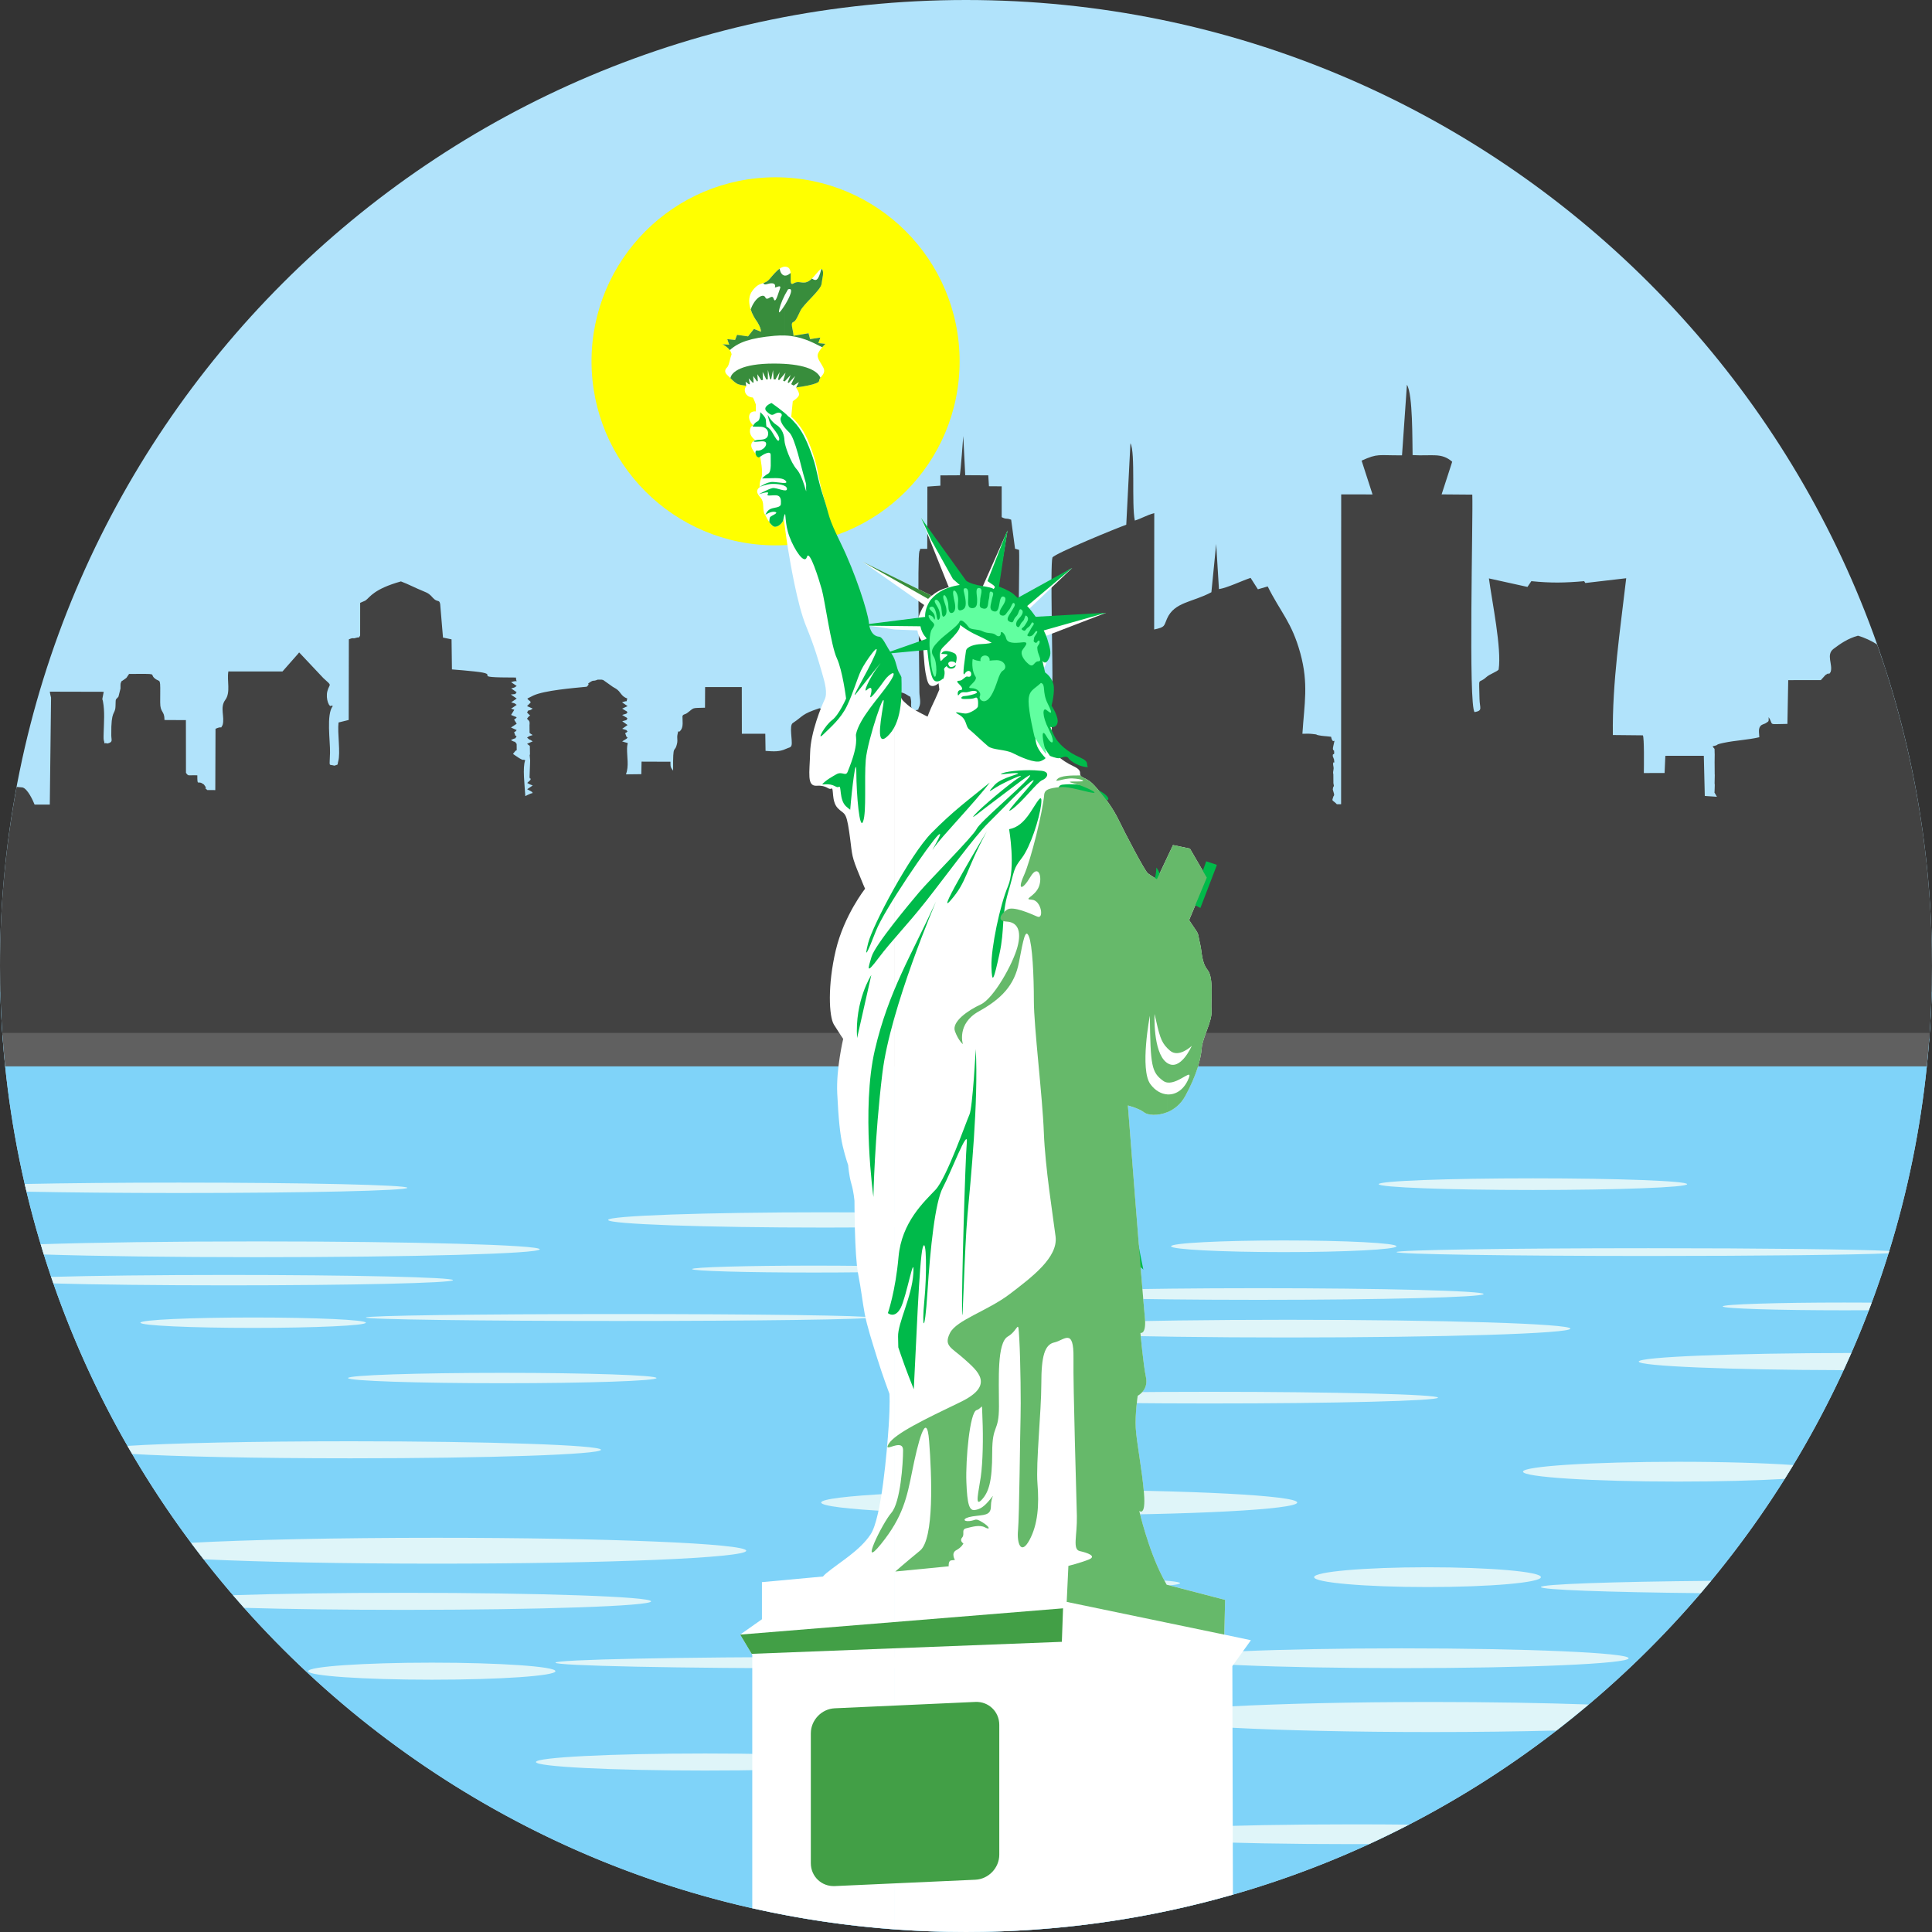 <?xml version="1.0" encoding="iso-8859-1"?>
<!-- Generator: Adobe Illustrator 19.0.0, SVG Export Plug-In . SVG Version: 6.00 Build 0)  -->
<svg version="1.1" id="Layer_1" xmlns="http://www.w3.org/2000/svg" xmlns:xlink="http://www.w3.org/1999/xlink" x="0px" y="0px"
	 viewBox="0 0 512 512" style="enable-background:new 0 0 512 512;" xml:space="preserve">
<rect x="0" y="0" width="512" height="512" fill="#333333" stroke="none"/>
<path style="fill:#B1E3FB;" d="M255.997,0C397.385,0,512,114.615,512,255.997C512,397.385,397.385,512,255.997,512
	C114.615,512,0,397.385,0,255.997C0,114.615,114.615,0,255.997,0z"/>
<path style="fill:#FFFF00;" d="M205.534,46.982c26.937,0,48.773,21.836,48.773,48.773s-21.836,48.773-48.773,48.773
	c-26.931,0-48.773-21.836-48.773-48.773S178.603,46.982,205.534,46.982z"/>
<path style="fill:#7FD3F9;" d="M511.906,262.847H0.094C3.727,401.071,116.904,512,255.997,512
	C395.096,512,508.273,401.071,511.906,262.847z"/>
<path style="fill:#424242;" d="M0.657,274.299l510.621,1.01c0.475-6.375,0.722-12.814,0.722-19.312
	c0-23.955-3.305-47.141-9.462-69.141l-0.886-3.082c-0.517-1.755-1.045-3.504-1.597-5.242l-0.34-1.104l-0.405-1.197
	c-0.599-1.82-1.215-3.622-1.849-5.424c-1.35-0.922-3.475-1.896-5.072-2.342c-2.759,0.757-4.702,2.154-6.474,3.481
	c-2.096,1.561-0.088,4.226-0.792,6.169c-1.174,1.526,0.428-0.434-1.35,0.763l-1.233,1.356l-8.64,0.012l-0.217,11.593
	c-5.5,0.059-3.504,0.458-4.972-1.784c-0.035,1.215,0.211,0.969-0.875,1.655l-0.687,0.276c-0.088,0.059-0.235,0.1-0.317,0.158
	c-1.057,0.745-0.593,2.178-0.593,3.228c-2.958,0.704-6.41,0.839-9.486,1.497c-2.765,0.599-0.675,0.417-2.929,0.916
	c0.047,0.088,0.188,0.117,0.211,0.252c0.023,0.123,0.164,0.188,0.194,0.229c0.023,0.047,0.117,0.164,0.147,0.217l0.023,1.027
	c0,0.035,0,0.129,0,0.164c0,0.041,0.012,0.135,0.018,0.17l-0.029,2.33c0,0.029,0,0.135,0.006,0.164l0.018,2.835
	c0,0.041,0.023,0.135,0.023,0.164l-0.047,2.172c0,0.035,0.006,0.135,0.006,0.164c0.006,0.035,0.018,0.141,0.023,0.17
	c0,0.041,0.018,0.141,0.018,0.164l-0.059,1.814c-0.006,0.035-0.041,0.141-0.041,0.17l0.669,1.162l-3.217-0.217l-0.258-10.648
	l-10.196,0.012l-0.2,4.555l-5.5,0.006c0.029-2.125,0.123-9.304-0.258-9.991l-7.954-0.082c-0.176-14.07,1.949-27.706,3.54-41.553
	l-10.83,1.262c-0.047-0.065-0.123-0.194-0.159-0.241c-0.035-0.059-0.082-0.17-0.147-0.247c-5.113,0.458-8.846,0.522-14,0
	l-1.033,1.526l-10.214-2.254c0.816,6.122,3.428,18.607,2.577,24.155c-0.434,0.581-2.377,1.192-3.293,2.031
	c-2.248,2.06-1.878-0.675-1.779,5.653c0.041,2.594,0.957,3.17-1.286,3.592c-1.708-1.421-0.387-51.543-0.622-57.636l-8.13-0.065
	l2.806-8.646c-2.882-2.489-5.195-1.462-10.495-1.761c-0.094-3.704,0.088-16.089-1.503-18.643l-1.303,18.701
	c-6.392,0.059-6.31-0.581-10.707,1.409l2.894,8.952l-8.306-0.006l-0.023,82.102c-1.679,0.012-0.822,0.123-1.696-0.522
	c-0.851-0.634-0.628-0.511-0.37-1.467c0.1-0.358,0.211-0.059,0.217-0.657l-0.352-1.244c0.117-1.403,0.47-0.252,0.158-1.702
	l-0.012-2.289c-0.241-1.033,0.264-1.092-0.012-2.301c-0.018-0.088-0.082-0.37-0.053-0.616c0.117-0.828,0.475,0.534,0.241-1.062
	l-0.323-0.845c-0.082-1.15,0.534,0.188,0.335-1.467c-0.029-0.2-0.517,0.076-0.194-1.262c0.716-2.964-0.035,0.188-0.599-2.436
	c-1.597-0.217-2.084-0.135-3.452-0.423c-0.91-0.194,0.458-0.106-1.556-0.329c-0.88-0.1-1.696-0.053-2.589-0.041
	c0.511-7.989,1.667-13.231-0.54-21.308c-2.278-8.306-5.207-10.806-8.658-17.739l-2.6,0.757l-1.931-3.023
	c-2.242,0.734-6.287,2.683-8.388,2.976l-0.734-11.963l-1.268,12.79c-5.03,2.706-9.809,2.542-11.769,7.026
	c-0.869,1.972-0.405,2.195-3.399,2.853l0.029-30.84c-1.955,0.499-3.328,1.409-5.148,1.966c-0.91-4.085,0.188-18.214-1.168-20.48
	l-1.104,21.584c-2.501,0.88-18.795,7.566-19.564,8.682c-0.64,1.961,0.153,29.261-0.029,34.092l-2.923,0.053
	c-0.382,3.569-1.421-0.581-1.961,2.882c-0.082,0.546,0.147,1.444,0.029,2.031c-0.346,1.779-1.286,0.98-1.332,3.328
	c-0.047,2.166-0.828,1.808-1.133,3.698c-0.27,1.708,0.751,1.133-1.01,1.632c-1.526-1.849-0.223-43.496-0.481-49.718
	c-0.845-0.293-0.511-0.129-1.068-0.311l-1.033-7.701c-1.602-0.558-1.057,0.035-2.512-0.669v-8.165l-3.375-0.023l-0.176-2.894
	l-6.111-0.035l-0.517-10.378c-0.029,0.505-0.675,9.092-0.91,10.396l-5.154,0.029v2.729l-3.446,0.247l-0.035,16.483
	c-2.759,0.053-1.52-0.194-2.078,0.628c-0.587,1.796-0.012,30.799-0.006,37.379c0.006,1.209,0.511,2.818-0.094,3.986
	c-0.499,0.969,0.382,0.382-0.992,0.834c-1.685-0.534-0.886-1.591-1.139-2.782c-0.264-1.28-0.006-0.61-0.98-1.297
	c-1.397-1.004-4.038-1.168-5.541-0.358c-0.088,0.047-0.188,0.129-0.27,0.176l-0.475,0.376c-1.309,1.18-0.493,1.996-0.927,3.651
	l-4.355,0.299l0.376,2.096c0.023,0.059,0.076,0.158,0.094,0.205c0.006,0.053,0.029,0.153,0.029,0.194
	c0.023,0.704-0.229,0.053-0.564,1.332c-0.311,1.174-0.07,3.968-0.07,5.312l0.035,8.012c0.018,2.512,0.922,0.88-0.728,2.548
	c-2.166-0.652-1.286-0.07-1.268-4.549c0.006-1.667,0.029-3.346-0.018-5.013l-2.184-0.517c0.182-5.524,0.839-7.819-7.414-10.266
	c-4.837,1.597-4.185,2.025-7.079,3.939c-0.986,0.646-0.023,4.708-0.305,5.846c-0.17,0.693-0.687,0.599-1.52,0.992
	c-1.638,0.781-3.187,0.699-5.377,0.528l-0.07-4.537l-6.21-0.012l-0.018-12.362h-9.721l-0.029,5.465
	c-3.815,0.106-2.724-0.059-4.743,1.421c-0.581,0.423-1.027,0.264-1.233,0.828c0,1.303,0.276,2.759-0.428,3.698
	c-0.892,1.197-0.487-0.81-0.916,1.321c-0.117,0.593,0.082,1.379-0.041,2.002c-0.652,3.258-1.174-0.522-1.086,7.414l-0.387-0.517
	c-0.035-0.076-0.117-0.194-0.153-0.282c-0.029-0.088-0.076-0.188-0.1-0.282c-0.082-0.299-0.053-0.951-0.065-1.28l-7.66-0.029
	l-0.07,3.322l-4.056,0.047c0.816-2.272,0.241-4.532,0.282-6.885c0.035-1.961,0.857-1.092-1.297-1.849l0.804-0.487
	c0.511-0.364,0.147,0.053,0.64-0.517c-0.094-0.053-0.241-0.247-0.282-0.182l-0.364-0.992c0.499-0.346,0.141,0.065,0.64-0.499
	c-0.751-0.499,0.481-0.076-1.426-0.663l1.421-0.998l-1.415-1.004c2.348-0.652,0.452-0.018,1.415-0.669
	c-0.534-0.61-0.053-0.117-0.628-0.505l-0.81-0.493c1.978-0.581,0.704-0.194,1.45-0.675c-0.517-0.587-0.07-0.141-0.64-0.511
	l-0.522-0.329c-0.053-0.035-0.194-0.1-0.282-0.158l1.444-0.669l-1.485-1.004c1.966-0.699,0.892,0.217,1.415-0.998
	c-1.79-0.663-1.626-1.737-3.046-2.63c-0.129-0.082-0.728-0.411-0.798-0.464l-2.548-1.814c-0.1-0.035-0.299-0.053-0.434-0.1h-1.033
	c-1.356,0.564-0.945-0.012-1.961,0.634c-1.332,0.851,0.282,0.106-0.945,1.244c-3.516,0.34-11.211,0.974-14.129,2.324l-1.608,0.804
	c0.393,0.657,0.875,0.569,0.863,1.074l-0.945,0.927l1.503,0.669c-1.438,1.021-0.757-0.141-1.509,0.998
	c1.203,1.497,1.045,0.135,0,1.673c0.423,0.546,0.751,0.47,0.681,1.456c-0.006,0.047-0.023,0.153-0.023,0.2l0.018,2.09
	c0.106,0.17,0.728,0.511,0.828,0.587c-1.409,0.423-0.916,0.364-1.491,0.675c1.092,1.004,0.311,0.164,1.497,1.004l-1.121,0.47
	c-0.082,0.035-0.252,0.135-0.376,0.2l0.552,0.382c0.029,0.041,0.164,0.153,0.188,0.2l0.029,1.867c0,0.047,0.018,0.129,0.012,0.176
	c0,0.041-0.023,0.135-0.023,0.176c-0.006,0.041-0.059,0.141-0.065,0.188l0.1,1.156c0.006,0.047,0.029,0.141,0.029,0.188
	l-0.164,4.514c0.17,0.904,0.564-0.247,0.2,0.734c-0.012,0.041-0.61,0.564-0.816,0.769l0.687,0.364
	c0.076,0.035,0.745,0.293,0.769,0.299l-1.467,0.998l0.98,0.528c0.904,0.663-0.07-0.528,0.47,0.475
	c-0.634,0.164-0.499,0.147-1.045,0.382c-1.591,0.669,0.34-0.023-0.898,0.428c-0.176-2.935-0.769-7.572-0.035-9.492
	c-0.135-0.053-0.364-0.205-0.434-0.129c-0.282,0.299-2.606-1.426-2.8-1.556l0.657-0.81c0.07-0.029,0.217-0.117,0.329-0.176
	l-0.018-1.661c-0.951-1.162,0.176-0.053-1.526-1.01c1.908-0.992,0.64,0.176,1.52-0.998c-0.112-0.053-0.276-0.229-0.323-0.158
	l-0.34-0.933c0.564-0.387,0.17,0.053,0.687-0.569l-1.514-0.675l1.509-1.004l-0.693-1.109c0.505-0.352,0.194,0,0.693-0.558
	c-0.106-0.059-0.27-0.247-0.323-0.176l-1.162-0.487l0.851-1.368c-0.065-0.029-0.798-0.288-0.839-0.305
	c0.076-0.053,0.223-0.205,0.258-0.158l1.215-0.845c-0.763-0.464,0.047-0.211-1.462-0.669l1.467-0.998l-1.556-1.074
	c2.072-0.247,0.757,0.088,1.55-0.599l-1.215-0.839c-0.041-0.029-0.17-0.1-0.247-0.158c1.415-0.405,0.816-0.282,1.467-0.663
	l-1.485-1.01c2.195-0.781,1.35,0.564,1.286-1.227c-13.501-0.006-2.988-0.781-11.018-1.614c-2.013-0.205-3.886-0.393-5.946-0.54
	l-0.106-7.965l-1.884-0.393c-0.117-0.018-0.276-0.059-0.382-0.076l-0.745-8.875c-0.241-1.344-0.74-0.323-1.966-1.696
	c-0.751-0.839-1.051-1.156-2.553-1.749c-2.107-0.845-3.857-1.808-5.882-2.565c-7.167,2.002-8.235,4.191-9.28,4.972
	c-0.065,0.041-0.182,0.117-0.252,0.158l-1.274,0.552l-0.006,8.676c-0.652,0.945,0.147,0.205-1.192,0.622
	c-0.886,0.282-0.411-0.217-1.802,0.376L92.409,190.8l-2.688,0.663c-0.352,2.776,0.581,8.012-0.1,10.36
	c-0.288,0.992,0.223,0.657-0.992,1.086c-1.655-0.47-1.25,0.593-1.168-3.428c0.07-3.064-1.027-10.196,0.728-12.356
	c-0.094-0.059-0.282-0.211-0.323-0.153c-0.558,0.769-1.638-1.773-1.109-3.798c0.569-2.166,1.473-1.186-1.074-3.481l-6.381-6.774
	c-0.094,0.076-0.2,0.112-0.235,0.252l-4.209,4.778l-14.34-0.012c-0.423,2.448,0.663,5.553-0.816,7.543
	c-1.52,2.031-0.082,4.479-0.71,6.656c-0.792,1.327,0.258,0.065-1.878,0.998l-0.059,16.248l-2.113-0.012
	c-1.303-1.092,0.082-0.065-0.511-0.91c-0.575-0.839-0.205-0.399-0.798-0.81c-1.168-0.822-1.356,0.816-1.338-2.178
	c-2.548-0.106-2.272,0.335-3.011-0.657l-0.018-13.976l-5.676-0.029c0.018-2.565-1.156-1.826-1.139-4.678
	c0.047-7.196,0.141-5.048-1.438-6.351c-1.579-1.303,1.491-1.203-6.803-1.186l-0.687,1.021c-0.059,0.065-0.164,0.141-0.241,0.194
	c-0.094,0.082-0.446,0.293-0.54,0.382c-0.546,0.464-0.458-0.012-0.769,0.927c-0.053,0.17-0.041,1.121-0.035,1.338l-0.546,2.172
	c-0.845,1.027-0.699,0.211-0.781,2.501c-0.088,2.512-1.209,0.687-1.121,7.701c0.018,1.397,0.511,1.802-0.98,2.201
	c-1.462-0.346-0.534,0.558-1.015-0.904c-0.082-0.258-0.035-1.626-0.023-1.984c0.07-2.683,0.323-5.617-0.188-8.265
	c-0.164-0.839-0.135-0.065-0.147-0.757l0.352-1.79l-14.281-0.035c0.023,0.481,0.323,1.567,0.323,1.579l-0.335,28.352H9.169
	c-0.423-1.08-1.808-4.115-3.146-4.532c-0.07-0.018-0.235-0.035-0.311-0.041l-0.652-0.053c-0.452-0.082-0.593-0.053-0.657-0.041
	C1.526,223.936,0,239.79,0,255.997C0,262.155,0.229,268.253,0.657,274.299z"/>
<path style="fill:#DFF5F9;" d="M218.665,321.27c31.756,0,57.507,0.91,57.507,2.025c0,1.121-25.751,2.025-57.507,2.025
	c-31.762,0-57.507-0.904-57.507-2.025C161.157,322.18,186.903,321.27,218.665,321.27z M500.671,331.507l-0.182,0.628
	c-8.664,0.411-33.857,0.71-63.6,0.71c-36.898,0-66.811-0.464-66.811-1.027c0-0.569,29.913-1.033,66.811-1.033
	C466.843,330.785,492.189,331.09,500.671,331.507z M496.01,345.213l-0.763,2.013c-2.096,0.012-4.256,0.018-6.48,0.018
	c-17.797,0-32.226-0.458-32.226-1.027c0-0.569,14.428-1.027,32.226-1.027C491.262,345.19,493.686,345.196,496.01,345.213z
	 M490.604,358.561c-0.663,1.52-1.344,3.035-2.037,4.543c-30.259-0.065-54.285-1.057-54.285-2.272
	C434.283,359.595,459.394,358.585,490.604,358.561z M475.231,388.251c-0.745,1.227-1.509,2.448-2.272,3.663
	c-7.367,0.446-17.299,0.716-28.228,0.716c-22.711,0-41.124-1.174-41.124-2.624c0-1.444,18.414-2.618,41.124-2.618
	C456.829,387.388,467.706,387.723,475.231,388.251z M453.466,418.933c-0.91,1.098-1.837,2.184-2.771,3.27
	c-24.806-0.252-42.339-0.886-42.339-1.62C408.356,419.819,427.204,419.168,453.466,418.933z M421.005,451.71
	c-2.794,2.36-5.641,4.661-8.535,6.897c-10.002,0.258-21.237,0.405-33.124,0.405c-41.629,0-75.381-1.779-75.381-3.98
	s33.752-3.986,75.381-3.986C394.749,451.047,409.072,451.294,421.005,451.71z M373.383,483.549
	c-3.481,1.796-7.003,3.516-10.572,5.154l-4.279,0.012c-33.629,0-60.894-1.174-60.894-2.624c0-1.444,27.266-2.618,60.894-2.618
	C363.656,483.472,368.628,483.496,373.383,483.549z M64.704,426.094c-0.992-1.109-1.972-2.225-2.947-3.352
	c11.763-0.387,27.706-0.628,45.263-0.628c36.188,0,65.52,1.016,65.52,2.26s-29.332,2.254-65.52,2.254
	C90.883,426.629,76.115,426.429,64.704,426.094z M53.974,413.228c-1.127-1.45-2.248-2.9-3.346-4.373
	c15.033-0.804,38.536-1.327,64.95-1.327c45.386,0,82.178,1.532,82.178,3.428s-36.792,3.428-82.178,3.428
	C91.048,414.384,69.03,413.938,53.974,413.228z M35.031,385.316c-0.417-0.716-0.839-1.421-1.25-2.137
	c11-0.728,33.335-1.227,59.104-1.227c36.663,0,66.388,1.01,66.388,2.254c0,1.25-29.725,2.26-66.388,2.26
	C68.061,386.467,46.419,385.997,35.031,385.316z M14.158,340.124l-0.605-1.732c10.947-0.311,27.823-0.517,46.765-0.517
	c32.995,0,59.738,0.616,59.738,1.374c0,0.763-26.743,1.379-59.738,1.379C41.723,340.629,25.117,340.429,14.158,340.124z
	 M11.611,332.452c-0.282-0.904-0.54-1.814-0.81-2.718c13.741-0.458,34.315-0.745,57.319-0.745c41.383,0,74.923,0.933,74.923,2.09
	s-33.54,2.09-74.923,2.09C45.568,333.168,25.346,332.887,11.611,332.452z M7.044,315.805c-0.164-0.681-0.34-1.356-0.499-2.037
	c10.771-0.223,25.129-0.364,40.89-0.364c33.429,0,60.524,0.616,60.524,1.379c0,0.757-27.095,1.374-60.524,1.374
	C31.909,316.157,17.756,316.022,7.044,315.805z M280.692,394.861c34.838,0,63.078,1.491,63.078,3.322
	c0,1.837-28.24,3.322-63.078,3.322c-34.832,0-63.072-1.485-63.072-3.322C217.62,396.352,245.86,394.861,280.692,394.861z
	 M378.302,415.341c16.6,0,30.054,1.174,30.054,2.618c0,1.45-13.454,2.624-30.054,2.624c-16.594,0-30.048-1.174-30.048-2.624
	C348.254,416.515,361.708,415.341,378.302,415.341z M371.499,442.072c33.194,0,60.102-1.174,60.102-2.618
	c0-1.45-26.908-2.624-60.102-2.624s-60.102,1.174-60.102,2.624C311.397,440.898,338.304,442.072,371.499,442.072z M114.439,445.136
	c18.091,0,32.76-1.01,32.76-2.254s-14.669-2.26-32.76-2.26s-32.76,1.016-32.76,2.26S96.348,445.136,114.439,445.136z
	 M220.484,439.12c40.473,0,73.28,0.675,73.28,1.503c0,0.834-32.807,1.509-73.28,1.509s-73.285-0.675-73.285-1.509
	C147.199,439.795,180.012,439.12,220.484,439.12z M186.862,464.695c24.759,0,44.828,1.01,44.828,2.26
	c0,1.244-20.069,2.254-44.828,2.254s-44.834-1.01-44.834-2.254C142.028,465.704,162.103,464.695,186.862,464.695z M277.387,418.058
	c19.517,0,35.342,0.675,35.342,1.503c0,0.834-15.825,1.509-35.342,1.509c-19.523,0-35.348-0.675-35.348-1.509
	C242.038,418.734,257.864,418.058,277.387,418.058z M340.206,328.731c16.5,0,29.872,0.693,29.872,1.544s-13.372,1.544-29.872,1.544
	c-16.494,0-29.866-0.693-29.866-1.544S323.712,328.731,340.206,328.731z M333.444,344.474c32.995,0,59.738-0.693,59.738-1.544
	s-26.743-1.544-59.738-1.544s-59.744,0.693-59.744,1.544S300.45,344.474,333.444,344.474z M341.245,354.447
	c41.377,0,74.923-1.051,74.923-2.342c0-1.297-33.546-2.348-74.923-2.348c-41.383,0-74.923,1.051-74.923,2.348
	C266.322,353.396,299.863,354.447,341.245,354.447z M320.56,371.933c33.423,0,60.524-0.693,60.524-1.544s-27.101-1.544-60.524-1.544
	c-33.429,0-60.524,0.693-60.524,1.544S287.131,371.933,320.56,371.933z M406.237,315.359c22.576,0,40.872-0.693,40.872-1.544
	s-18.296-1.544-40.872-1.544c-22.576,0-40.872,0.693-40.872,1.544S383.661,315.359,406.237,315.359z M67.081,351.905
	c16.5,0,29.872-0.616,29.872-1.379c0-0.757-13.372-1.374-29.872-1.374c-16.494,0-29.866,0.616-29.866,1.374
	C37.215,351.289,50.587,351.905,67.081,351.905z M163.764,348.236c36.904,0,66.817,0.411,66.817,0.916
	c0,0.511-29.913,0.916-66.817,0.916c-36.898,0-66.811-0.405-66.811-0.916C96.953,348.647,126.866,348.236,163.764,348.236z
	 M133.111,363.821c22.576,0,40.872,0.616,40.872,1.374c0,0.757-18.296,1.374-40.872,1.374s-40.878-0.616-40.878-1.374
	C92.233,364.437,110.536,363.821,133.111,363.821z M215.648,335.405c17.797,0,32.226,0.411,32.226,0.916
	c0,0.505-14.428,0.916-32.226,0.916c-17.803,0-32.231-0.411-32.231-0.916C183.416,335.816,197.844,335.405,215.648,335.405z"/>
<path style="fill:#606060;" d="M0.622,273.736h510.756c-0.205,2.964-0.446,5.923-0.751,8.858H1.368
	C1.062,279.659,0.828,276.7,0.622,273.736z"/>
<path style="fill:#FFFFFF;" d="M275.755,169.088l17.387-6.692l-19.423,3.017l-2.184-2.923l12.626-11.98l-15.602,9.081
	c-0.522-0.405-1.062-0.781-1.614-1.115c-0.781-0.47-1.708-0.927-2.729-1.35l2.776-16.512l-6.756,15.244
	c-1.538-0.358-3.152-0.587-4.749-0.622l-11.405-17.991l7.355,18.379c-1.673,0.405-3.228,1.127-4.514,2.26l-9.844-4.849v1.796
	l7.848,5.518c-0.875,1.409-1.385,2.671-1.649,3.774l-6.199,0.875v1.826l6.034,0.235c0.299,2.049,1.45,3.076,1.45,3.076l0.018,0.323
	l0.188,2.911c0.129,1.796,0.311,3.886,0.522,4.989c0.417,2.184,0.728,3.328,1.667,3.434c0.933,0.106,1.767-0.728,1.767-0.728
	l0.211,1.667c0,0-0.939,2.289-1.667,3.745c-0.728,1.462-1.456,3.434-1.456,3.434s-3.956-1.867-5.312-3.123
	c-1.35-1.244-1.456-1.145-2.078-2.911c-0.628-1.773-0.211-2.812-1.145-4.373c-0.076-0.123-0.141-0.247-0.2-0.37v332.17
	c-12.861-0.939-25.458-2.835-37.72-5.6v-67.175l-3.205-5.342l5.77-4.062v-9.838l16.177-1.491c0.235-0.288,0.517-0.575,0.857-0.851
	c3.639-3.017,8.846-5.934,11.757-10.307c2.917-4.373,4.373-22.482,4.79-28.627c0.417-6.14,0.205-8.635,0.205-8.635
	s-1.872-5.001-3.223-9.374c-1.356-4.367-2.706-8.535-3.334-11.863c-0.622-3.334-0.828-5.829-1.767-10.724
	s-0.939-19.153-0.939-19.153s-0.205-2.495-0.834-4.579c-0.622-2.084-0.834-4.895-0.834-4.895s-0.722-1.972-1.456-5.095
	c-0.728-3.123-1.127-7.437-1.444-13.929s1.579-14.44,1.579-14.44s-1.133-1.638-2.459-3.786c-1.327-2.142-1.702-10.466,0.499-19.735
	c2.213-9.269,7.76-16.271,7.76-16.271s-0.505-1.068-2.143-5.171c-1.638-4.097-1.262-4.473-2.084-10.026
	c-0.816-5.547-1.262-4.35-3.023-6.175c-1.767-1.831-0.945-5.612-1.702-5.171c-0.757,0.44-1.139-0.945-3.851-0.757
	c-2.706,0.188-1.89-3.405-1.761-8.764c0.123-5.359,3.023-12.362,3.845-14.064c0.822-1.702,0.123-4.35-0.757-7.314
	c-0.88-2.964-1.767-6.304-4.162-12.168c-2.401-5.87-4.226-17.152-4.796-20.498c-0.564-3.34-1.133-8.576-1.133-7.877
	c0,0.687-1.197,2.078-2.33,2.078c-1.139,0-2.589-3.217-2.589-3.217s-0.44-0.129-0.505-2.272c-0.059-2.143-0.88-2.143-1.45-3.275
	c-0.564-1.133,0.505-1.708,0.505-1.708s-0.129-1.197,0.44-2.518c0.569-1.327-0.311-5.547-0.311-5.547s-1.139-0.317-2.084-2.084
	s0.757-2.395,0.757-2.395s-1.385-0.88-1.385-2.33s0.88-1.514,0.88-1.514s-1.327-1.203-1.074-2.589
	c0.258-1.385,1.767-1.133,1.767-1.133v-1.831c0,0-0.382-1.139-0.787-1.855c-2.266-0.182-2.589-2.354-1.655-3.058
	c-0.622-0.223-1.092-0.106-2.16-0.446c-1.062-0.34-2.272-1.831-3.029-2.524c-0.751-0.693-0.564-1.45,0-1.955
	c0.569-0.499,0.822-2.712,1.197-3.399c-0.117-1.597-2.407-2.741-2.407-2.741l1.767,0.1l-0.517-1.456l2.078,0.211l0.522-1.356
	l2.911,0.417l1.561-1.978l1.884,0.745c-0.047-0.734-0.288-1.415-0.986-2.583c-1.514-2.019-3.217-5.741-1.262-8.329
	c1.955-2.583,3.023-1.321,4.537-3.088c1.514-1.767,3.152-3.845,4.796-3.088c1.638,0.757-0.065,5.23,1.514,4.285
	c1.573-0.945,2.454,0.44,4.162-0.693c1.702-1.133,2.958-3.78,3.463-2.964c0.505,0.822,0,2.148-0.188,3.786
	c-0.188,1.638-4.731,5.295-5.612,7.126c-0.886,1.826-1.197,2.712-1.955,3.023c-0.44,0.188-0.329,0.904-0.153,1.743v0.006
	c0.129,0.599,0.282,1.268,0.282,1.843l3.992-0.669l0.417,1.561l2.7-0.411l-0.517,1.45l1.872,0.211c0,0-1.25,1.145-1.872,2.395
	c-0.628,1.25,0.517,2.289,1.35,3.956c0.834,1.667-1.145,2.395-1.145,3.434c0,1.039-6.152,1.773-6.152,1.773s0.939,1.221,0.834,1.949
	c-0.1,0.728-1.655,1.691-1.655,1.691l-0.417,4.162c0,0,0.417,0.106,2.084,2.189c1.661,2.078,2.917,5.101,4.056,8.746
	c1.145,3.645,0.939,5.201,2.606,10.824c1.661,5.623,0.728,4.579,4.267,12.385c3.54,7.807,6.557,18.114,6.768,21.032
	c0.006,0.141,0.816-0.428,0.828-0.293l6.78-0.37l0,0v1.826l-6.698-1.004c0.387,2.219,0.763,3.598,1.691,3.692
	c0.963,0.094,1.644,1.415,2.818,3.293l0.294,0.446c1.239,1.82,1.18,4.385,1.896,5.882v332.17c6.246,0.458,12.556,0.699,18.919,0.699
	c24.542,0,48.274-3.463,70.744-9.908l-0.147-60.571l4.919-6.844l-7.061-1.491l0.217-9.198l-15.496-4.033
	c-0.311-0.552-0.646-1.168-1.01-1.867c-3.956-7.596-6.246-17.698-6.246-17.698s1.767,1.667,1.25-4.684
	c-0.522-6.351-1.978-13.53-2.189-17.275c-0.205-3.751,0.522-8.535,0.522-8.535s2.911-1.462,2.184-4.895
	c-0.728-3.434-1.456-11.763-1.456-11.763s1.667,0.517,1.145-4.373c-0.517-4.89-4.473-55.899-4.473-55.899s2.911,0.728,4.373,1.872
	c1.456,1.145,7.807,1.145,10.824-4.367c3.017-5.518,4.162-9.891,4.373-12.702c0.205-2.812,2.812-7.079,2.6-9.891
	c-0.205-2.812,0.628-8.74-1.039-10.824c-1.667-2.084-1.462-4.79-1.978-6.868c-0.522-2.09-0.317-2.501-1.039-3.545
	c-0.734-1.039-1.878-2.806-1.878-2.806l4.684-11.247l-4.473-7.701l-4.479-0.933l-4.267,9.051c0,0-1.561-0.933-2.395-1.561
	c-0.834-0.622-6.14-10.824-7.701-14.052c-1.561-3.223-3.54-5.829-5.306-7.907c-1.773-2.084-2.401-2.606-4.168-3.44
	c-1.767-0.828,0.522-1.561-2.6-3.017c-3.123-1.456-5.829-3.751-6.874-6.351c-1.039-2.6-0.828-1.978-0.828-1.978
	s1.556,0.522,1.972-1.039c0.417-1.561-1.456-4.579-1.456-4.579s1.145-3.857,0.628-5.829c-0.522-1.984-2.084-3.023-2.084-3.023
	l-0.628-3.123l1.567-0.205c0.933-1.462,0.728-2.501-0.106-5.518C276.448,170.755,276.154,169.968,275.755,169.088z M237.078,153.034
	L237.078,153.034l-8.529-4.197l8.529,5.993V153.034z"/>
<path style="fill:#00BA4A;" d="M238.464,164.333l-8.165,1.033c-0.018-0.135-0.035-0.27-0.047-0.411
	c-0.294-2.906-3.598-13.125-7.361-20.826c-3.757-7.707-2.794-6.692-4.614-12.262c-1.826-5.571-1.661-7.138-2.911-10.748
	c-1.244-3.61-2.577-6.592-4.303-8.629c-1.726-2.031-2.143-2.125-2.143-2.125c-0.933-1.121-4.461-3.563-4.461-3.563
	s-2.612,0.986-1.256,2.272c1.356,1.286,1.55,0.869,2.454,0.44c0.904-0.434,1.931,0.041,1.35,0.974
	c-0.587,0.933,0.581,2.63,2.148,4.109s3.217,9.462,3.997,11.98c0.781,2.518,0.358,1.82,0.499,3.34
	c0.147,1.52-0.81-3.633-2.489-5.518c-1.685-1.884-3.234-6.416-3.27-7.637c-0.035-1.215-0.493-3.135-2.049-4.109
	c-1.55-0.969-2.413-2.776-2.413-2.776s0.364,2.225,1.315,3.422c0.945,1.192,2.002,2.583,1.72,3.305
	c-0.282,0.716-1.033-0.687-1.784-1.984s-1.573-1.579-1.573-1.579s-0.123-0.916-0.147-1.726c-0.023-0.816-1.485-2.096-1.485-2.096
	s0.065,2.137-0.74,2.465c-0.804,0.323-1.286,1.356-1.286,1.356s1.121,0.07,1.931,0.047c0.816-0.023,2.148,0.346,2.189,1.767
	c0.035,1.421-1.074,1.655-2.295,1.691c-1.215,0.035-2.219,0.569-0.998,0.534c1.221-0.035,2.73-0.481,2.759,0.534
	s-1.467,1.972-2.389,1.796c-0.669-0.129-0.493,1.162,0,1.638c0.205,0.112,0.335,0.141,0.335,0.141l0.006,0.029
	c0.1,0.012,0.205-0.018,0.317-0.1c0.898-0.634,2.994-1.914,2.935-0.487c-0.059,1.426,0.323,4.361-0.675,4.895
	c-1.004,0.534-1.591,1.268-1.591,1.268s0.505-0.018,2.236-0.065c1.726-0.053,3.451-0.1,4.085,0.798c0.64,0.898-1.82,0.258-3.451,0.2
	c-1.626-0.059-3.516,1.321-3.516,1.321s1.808-0.763,3.228-0.804c1.421-0.041,3.968,0.194,4.003,1.309
	c0.029,1.121-2.759-0.428-3.868-0.194c-1.115,0.235-3.616,1.626-3.616,1.626s3.023-0.998,2.436-0.17s0.822,0.382,2.148,0.446
	c1.321,0.065,1.356,1.28,1.285,2.301c-0.076,1.021-1.708,0.863-2.712,1.297c-1.004,0.434-1.379,1.561-1.379,1.561
	s1.397-0.951,2.418-0.781c1.021,0.176,0.123,0.61-0.681,1.039c-0.716,0.387-0.628,0.505-0.716,1.696
	c0.487,0.669,1.051,1.25,1.538,1.233c0.863-0.023,1.732-0.839,2.096-1.538c0.135-0.74,0.282-1.362,0.429-1.691
	c0.382-0.822-0.035,2.342,1.285,5.858c1.321,3.522,3.968,7.513,4.625,5.359c0.652-2.154,3.146,5.782,3.945,8.64
	c0.804,2.859,2.436,14.898,3.968,18.167c1.532,3.264,2.465,10.724,2.465,10.724s-1.89,4.373-3.721,5.717
	c-1.837,1.35-4.303,5.741-2.342,3.81c1.961-1.925,4.631-4.162,6.263-7.519c1.632-3.352,2.677-7.126,3.763-9.462
	c1.086-2.33,5.659-8.652,3.628-3.986c-2.025,4.661-6.979,12.72-4.755,9.92s8.059-10.155,5.706-7.067
	c-2.366,3.088-4.256,7.461-2.994,6.269c1.262-1.186,1.432-0.182,0.91,1.561c-0.528,1.743,2.524-2.377,3.768-4.138
	c1.244-1.761,4.074-3.428,1.033,0.98c-2.548,3.686-7.725,9.122-8.635,13.372c-0.182,0.839,0.939,2.283-2.219,9.961
	c-0.54,1.315-1.444-0.247-3.005,0.663c-1.039,0.61-2.724,1.491-3.745,2.659c0.17,0.023,0.358,0.023,0.569,0.006
	c2.706-0.264,3.123,1.109,3.862,0.646c0.745-0.458,0.035,3.346,1.849,5.124c0.47,0.458,0.845,0.716,1.156,0.945
	c0.44-5.588,1.597-14.857,1.62-9.961c0.029,6.187,0.875,15.661,1.808,13.043c0.933-2.618,0.264-11.088,0.693-16.283
	c0.428-5.189,5.606-20.451,4.625-14.522c-0.986,5.929-1.831,11.564,1.655,7.725c3.498-3.845,3.281-11.141,3.17-15.138
	c-0.106-0.282-0.247-0.569-0.446-0.88c-0.98-1.532-0.828-3.51-2.231-5.447l2.495-0.235l7.05-0.663
	c0.182,1.79,0.423,3.874,0.663,4.972c0.481,2.178,0.828,3.311,1.767,3.387c0.939,0.076,1.743-0.781,1.743-0.781l0.035,0.223
	c0.517-1.309,0.393-2.195,0.247-2.536c-0.182-0.423,0.657-0.963,0.657-0.963s0.458,0.845,1.479,0.646
	c1.027-0.2,0.922-0.969,0.922-0.969s-1.174,1.045-1.714,0.305c-0.998-1.368,1.274-1.532,1.702-0.734c0,0,0.798-2.084-0.335-2.653
	c-1.133-0.569-2.6-0.875-3.187-0.258c-0.581,0.622-0.158,0.352,0.963,0.493c1.121,0.135-0.411,0.781-0.74,1.221
	c-0.329,0.44-0.669,0.622-0.669,0.622s-0.757-2.301,0.581-3.628c1.338-1.321,2.424-2.383,3.587-3.792
	c1.162-1.403,0.969-2.178,0.969-2.178s1.937,1.579,4.455,2.712c2.524,1.127,3.927,2.037,3.927,2.037s-1.109,0.288-2.741,0.335
	c-1.632,0.047-3.933,0.622-4.074,1.831c-0.135,1.209-1.162,7.249-0.34,6.022c0.822-1.227,1.696-0.734,1.72,0.035
	c0.018,0.775-0.493,0.875-1.015,0.716c-0.517-0.153-1.25,1.068-2.025,1.092c-0.775,0.018-0.939,0.194-0.059,1.027
	c0.886,0.834,0.898,1.438,0.299,1.456c-0.605,0.018-0.845,0.54-0.74,1.221c0.106,0.681,0.411-0.61,1.356-0.64
	c0.945-0.023,0.693,0.153,1.972-0.229c1.274-0.376,2.148,0.112,1.556,0.475c-0.587,0.358-2.383,0.751-3.152,0.775
	c-0.775,0.023-1.356,0.81,0.023,0.769c1.368-0.035,2.06,0.029,2.906-0.335c0.851-0.37,0.734,1.696,0.669,2.301
	c-0.07,0.599-2.184,1.861-3.211,1.89c-1.033,0.029-3.98-0.916-1.796,0.311s1.632,3.046,2.683,3.874
	c1.057,0.828,3.798,3.498,5.03,4.496c1.227,0.998,4.573,0.816,6.486,1.79c1.919,0.974,5.923,2.835,7.537,2.107
	c1.608-0.734,1.086-0.892,1.086-0.892s-1.849-1.837-2.33-3.628s-0.364-3.598,0.64-1.561c1.004,2.031,2.97,4.725,2.97,4.725
	s1.737,0.722,2.424,0.616c0.681-0.106,1.949-0.828,2.489,0.018c0.534,0.834,3.023,2.371,5.154,2.342
	c-0.575-0.663,0.546-1.403-2.084-2.542c-3.158-1.368-5.929-3.581-7.044-6.152c-1.115-2.577-0.892-1.955-0.892-1.955
	s1.579,0.475,1.949-1.098c0.376-1.573-1.585-4.537-1.585-4.537s1.039-3.88,0.458-5.841c-0.575-1.966-2.166-2.964-2.166-2.964
	l-0.71-3.105c0,0,0.657,1.239,1.556-0.247c0.892-1.485,0.657-2.518-0.264-5.518c-0.188-0.616-0.505-1.397-0.933-2.266l16.53-4.678
	l-18.666,1.062c-0.669-0.963-1.426-1.937-2.26-2.859l11.945-10.09l-0.616,0.305l-13.835,7.637c-0.963-0.751-0.845-0.974-2.201-1.737
	c-0.792-0.446-1.732-0.88-2.765-1.268l2.266-14.945l-0.622,1.479l-4.69,12.016c0,0,0.61,0.417,1.544,1.074
	c0.933,0.657-0.088,1.062-0.088,1.062s0.652-0.258-2.906-0.839c-3.557-0.587-4.267-1.479-4.267-1.479l0.012-0.018h-0.023
	l-11.887-16.553l2.718,5.911l5.747,10.302l1.802,1.579c0,0-2.324,0.264-4.467,1.35c-2.137,1.086-3.352,2.724-3.352,2.724
	c-0.98,1.532-1.403,2.988-1.362,4.379L238.464,164.333z M294.938,358.368l-0.522,10.918c0,0,1.732,1.966,3.768,2.911
	c2.043,0.951,2.225,1.614,2.225,1.614s-1.01-6.011-1.28-9.691S297.239,362.5,294.938,358.368z M238.059,357.059
	c0.229,0.687,0.47,1.379,0.71,2.078c1.286,3.774,2.976,8.007,3.393,9.04c0.534-9.55,1.456-34.72,2.383-37.608
	c0.998-3.099,1.109,7.191,0.405,14.252s0.088,9.386,0.834-2.371c0.751-11.757,2.031-23.89,4.091-27.735
	c2.06-3.851,6.762-16.26,6.339-11.916c-0.417,4.344-1.415,39.217-1.256,44.811c0.158,5.588,0.61-16.629,1.444-25.681
	c0.822-9.051,2.935-30.048,2.184-43.93c0,0-0.828,15.549-1.673,17.375c-0.851,1.831-6.028,16.782-9.004,19.934
	c-2.982,3.158-8.969,8.564-9.791,17.792c-0.822,9.227-2.823,14.886-2.823,14.886s1.849,1.573,3.387-1.362
	c1.544-2.929,3.721-15.273,3.358-9.122c-0.37,6.152-4.144,13.113-4.044,16.723C238.018,354.969,238.035,355.955,238.059,357.059z
	 M227.135,275.098l3.768-16.7C230.903,258.398,226.489,265.16,227.135,275.098z M248.055,238.916c0,0-12.11,28.187-14.205,45.398
	c-2.096,17.205-2.389,32.889-2.389,32.889s-3.24-23.327,0.376-38.917S241.628,252.927,248.055,238.916z M267.426,219.745
	c0,0,1.767,10.278-0.305,15.133c-2.078,4.854-4.52,16.353-4.379,21.325c0.141,4.978,0.646,3.305,2.119-3.375
	c1.467-6.68,0.452-9.973,2.301-16.295c1.849-6.322,1.303-6.122,3.616-9.134c2.313-3.017,4.678-10.46,5.13-14.158
	c0.446-3.704-1.121-0.522-2.894,2.107C271.247,217.978,269.627,219.316,267.426,219.745z M261.538,220.279
	c0,0-14.088,23.45-9.621,18.343C256.384,233.521,255.756,230.956,261.538,220.279z M306.431,229.905c0,0,0.106,3.751-1.884,5.218
	c-1.996,1.467-3.651,3.862-1.802,2.87c1.855-0.992,5.459-6.257,4.144-2.935c-1.315,3.322-7.114,8.494-4.802,7.331
	c2.313-1.156,3.792-4.332,3.228-2.125s0.358,1.556,1.673-1.767C308.304,235.177,307.887,231.59,306.431,229.905z M309.202,236.732
	l3.029,2.865c0,0-0.546-1.567,0.364-2.459c0.91-0.886,1.485-0.757,1.485-0.757l-2.782-4.314L309.202,236.732z M307.84,239.573
	l-1.82,4.367l1.784,2.037c0,0,0.053-0.792,0.616-1.239s1.215-0.323,1.215-0.323s-0.47-1.209,0.023-1.726
	c0.487-0.517,1.726,0.023,1.726,0.023L307.84,239.573z M308.145,252.804l-3.346-6.31l-1.896,4.156l3.322,5.588L308.145,252.804z
	 M318.118,240.618l4.344-11.311l-0.106-0.164l-2.694-0.886l-4.009,11.082L318.118,240.618z M281.813,207.923
	c-2.283,0.065-1.297,2.665-0.264,6.862c1.033,4.197,2.407,10.284,3.399,19.887c0.992,9.597,4.168,19.617,5.764,25.111
	c1.602,5.488,1.667,7.895,0.247,8.658s-2.782,3.686-4.162-2.53c-1.379-6.222-4.203-12.397-7.02-18.337
	c-2.818-5.94-3.81-7.114-3.81-7.114s2.606,7.15,4.42,11.669c1.814,4.526,3.023,13.154,3.123,16.764
	c0.1,3.604-0.217,0.728,2.683,1.127c2.9,0.399,5.752-0.886,5.623,3.211c-0.123,4.091-0.299,14.933-0.088,22.388
	c0.211,7.455,0.428,15.156,0.428,15.156s2.935,1.597,4.895,2.747c1.955,1.145-1.908,0.775-1.908,0.775s-0.429,10.366-0.323,13.97
	c0.1,3.61,0.223,7.936,0.223,7.936s2.107-2.225,4.285-1.802c2.172,0.417,3.669,2.06,3.669,2.06s-4.173-19.864-4.69-29.473
	c-0.511-9.615-3.663-27.336-4.285-32.378c-0.622-5.036-3.164-26.626-5.077-34.756c-1.914-8.13-5.23-23.204-3.105-16.283
	c2.119,6.921,8.224,18.543,9.597,24.524c1.374,5.976,3.592,7.836,2.201,1.139c-1.397-6.698-3.387-17.475-5.453-22.47
	c-2.066-5.001-10.19-19.934-7.173-15.45c3.011,4.49,9.58,15.379,7.502,9.902c-2.084-5.477-2.002-11.018-0.194-6.739
	c1.808,4.285,4.338,8.787,3.997,5.189c-0.34-3.604-5.265-7.555-3.105-7.619C295.378,211.991,290.424,207.072,281.813,207.923z
	 M262.301,207.389c-4.062,5.377-13.014,14.575-14.774,17.257c-1.767,2.683,3.14-5.218,1.092-3.322
	c-2.054,1.902-14.311,19.746-16.518,25.469c-2.207,5.717-3.199,7.719-2.019,3.082c1.186-4.637,11.053-23.339,16.805-29.156
	C252.645,214.896,256.255,212.296,262.301,207.389z M275.409,204.231c-2.97-0.329-8.065,0.023-9.779,0.681
	c-1.72,0.663,2.647-0.176,3.98-0.012c1.332,0.17-4.156,1.039-6.04,3.135c-1.878,2.096-1.579,1.884,0.428,0.605
	c2.007-1.286,8.558-4.226,5.952-2.518c-2.606,1.702-9.785,7.725-11.57,9.715c-1.779,1.996,1.608-0.957,5.506-3.827
	c3.903-2.87,11.088-8.687,8.617-5.758c-2.471,2.929-12.837,11.593-13.706,13.46c-0.869,1.861-12.579,13.624-15.144,16.659
	c-2.571,3.029-11.716,13.982-12.679,17.164c-0.957,3.187-1.567,4.913,1.855,0.346c3.422-4.573,7.39-8.5,12.597-15.091
	c5.207-6.598,12.802-17.075,16.518-20.732c3.71-3.657,10.096-10.413,11.787-11.253c1.685-0.834-8.67,9.85-5.706,7.795
	c2.97-2.06,6.768-7.296,8.2-7.866S278.526,204.295,275.409,204.231z M238.675,171.717l-2.765,0.969
	c-1.227-1.843-1.984-3.886-2.947-3.956c-0.933-0.065-2.131-0.704-2.583-2.911l8.13,0.094l5.418,0.059
	c0.364,2.037,1.538,3.035,1.538,3.035l0.023,0.317L238.675,171.717z"/>
<path style="fill:#61FFA0;" d="M275.861,180.986c-1.902,1.796-3.275,1.902-3.275,4.866c0,2.958,1.573,9.398,1.573,9.398
	s3.821,6.469,2.976,3.827c-0.845-2.647-1.374-6.668,0.211-3.915c1.585,2.747,2.483,1.79,0.605-1.861
	c-1.878-3.645-1.661-5.97-0.605-5.124s1.908,1.479,0.317-1.691C276.072,183.31,277.24,181.403,275.861,180.986z M246.406,172.281
	c-0.123-1.057-0.188-4.408,0.558-5.529c0.745-1.115,0.869-1.239,0-2.049c-0.869-0.804-1.18-1.925-0.558-1.673
	c0.622,0.247,0.869,0.37,1.115,0.992c0.252,0.622,0.44-0.745-0.123-1.491c-0.558-0.745-1.614-1.303-0.804-1.679
	c0.804-0.37,1.18,0.499,1.426,1.368s0.247,2.295,0.745,1.99c0.499-0.311,0.434-1.679,0-2.735c-0.434-1.051-1.491-2.107-0.869-2.483
	c0.622-0.376,1.368,1.057,1.55,2.049c0.188,0.992,0.065,2.794,0.81,2.295c0.745-0.493,0.681-1.796,0.311-2.911
	c-0.37-1.121-0.875-2.36-0.434-2.671c0.434-0.311,1.18,1.608,1.18,2.606c0,0.992,0.123,2.36,1.051,2.049
	c0.933-0.311,0.875-1.737,0.622-2.859c-0.247-1.115-0.681-2.976-0.182-3.041c0.493-0.065,1.115,1.18,1.115,2.483
	c0,1.303-0.434,3.041,0.745,2.735c1.18-0.311,1.426-1.121,1.18-2.923c-0.247-1.802-0.933-2.917,0-2.917s0.745,1.491,0.745,2.606
	c0,1.121-0.311,2.671,1.057,2.671s1.303-1.303,1.303-2.36c0-1.051-0.622-3.099,0.558-2.982c1.18,0.129,0.247,2.113,0.247,3.234
	c0,1.115-0.558,1.984,0.875,2.231c1.421,0.252,1.115-1.426,1.421-2.483c0.311-1.051-0.059-2.295,0.751-1.984
	c0.804,0.311,0.182,1.18,0,2.295c-0.188,1.121-0.81,2.424,0.434,2.859c1.239,0.434,1.362-0.875,1.55-1.614
	c0.188-0.745,0.247-2.606,1.239-2.236c0.998,0.37,0,1.984-0.428,2.606c-0.434,0.622-1.244,2.049-0.188,2.36
	c1.057,0.311,1.239-0.622,1.925-1.362c0.681-0.751,0.927-2.301,1.426-1.867c0.499,0.434-0.123,1.115-0.681,2.113
	c-0.564,0.992-1.743,2.236-0.499,2.788c1.244,0.564,0.745-0.493,1.679-1.362c0.927-0.869,0.681-2.424,1.491-1.802
	c0.804,0.622-0.311,1.925-0.875,2.489c-0.558,0.558-0.869,1.673-0.247,2.049c0.622,0.37,0.622-0.81,1.368-1.432
	c0.745-0.616,0.499-2.113,1.18-1.368c0.681,0.751-0.123,1.614-0.558,2.366c-0.434,0.74-1.368,0.869-0.564,1.303
	c0.81,0.428,0.564-0.188,1.426-0.751c0.875-0.552,0.81-1.608,1.309-1.239c0.499,0.376-0.129,0.687-0.681,1.802
	c-0.564,1.115-1.121,1.55-0.687,1.737c0.434,0.188,1.057,0.059,1.491-0.493c0.434-0.564,0.622-0.998,0.933-0.745
	c0.305,0.247-0.81,1.297-0.81,1.796c0,0.499-0.311,0.869,0.188,1.121c0.493,0.247,0.37,0.188,0.804-0.311
	c0.44-0.499,0.687,0.182,0.311,0.804c-0.37,0.622-0.558,0.499-0.37,1.679c0.182,1.18,1.362,2.853,0.182,2.853
	c-1.174,0-1.174,1.861-2.542,0.745c-1.368-1.115-2.236-2.671-1.737-3.598c0.493-0.933,2.236-2.424,0.059-2.172
	c-2.172,0.247-3.974,0.247-4.285-1.057c-0.311-1.303-1.426-2.172-1.426-1.368s-0.558,1.115-1.368,0.434
	c-0.804-0.681-2.107-0.247-3.41-0.927c-1.303-0.687-3.17-0.311-3.727-1.121c-0.558-0.804-2.049-2.483-2.483-1.368
	c-0.434,1.121-4.033,3.54-5.4,4.972c-1.368,1.426-2.483,2.606-1.432,4.156c1.057,1.556,0.869,6.21,0.188,5.283
	c-0.681-0.933-0.992-4.103-0.992-5.16C246.594,173.026,246.47,173.208,246.406,172.281z M257.77,174.635
	c-0.211,1.268-0.106,3.493,0.74,4.655c0.845,1.168-2.964,3.07-1.162,3.07c1.802,0,2.753,1.268,2.33,2.113
	c-0.428,0.845,1.268,2.647,2.958-0.106c1.696-2.747,1.908-5.923,3.176-6.668c1.268-0.74,0.423-2.747-1.691-2.747
	c-0.622,0-1.25,0.065-1.884,0.129c0.018-0.082,0.029-0.164,0.029-0.247c0-0.616-0.546-1.121-1.221-1.121
	c-0.675,0-1.221,0.505-1.221,1.121c0,0.123,0.023,0.247,0.065,0.358C259.167,175.145,258.457,174.993,257.77,174.635z"/>
<path style="fill:#66B96A;" d="M324.452,433.168l0.217-9.18l-15.279-3.974v10.049l15.033,3.123L324.452,433.168z M303.96,231.167
	c-0.023-0.035-0.059-0.076-0.088-0.123l0,0c-1.444-2.043-5.952-10.718-7.367-13.653c-1.561-3.223-3.54-5.829-5.306-7.907
	c-1.773-2.084-2.401-2.606-4.168-3.44c-0.423-0.2-0.61-0.393-0.704-0.587c-0.094,0.029-0.182,0.041-0.252,0.041
	c-2.172,0-5.025,0-5.934,1.033c-0.916,1.021,1.708-0.346,4.109-0.235c2.395,0.117,3.992,0.804,1.597,0.804
	c-2.395,0-3.311,0-1.027,0.569s8.218,3.311,3.422,2.166c-4.79-1.139-5.934-1.479-8.329-1.139c-2.401,0.34-2.97,0.798-3.17,1.726
	c-0.393,4.737-3.551,17.492-5.394,21.572c-1.837,4.074-0.393,3.945,1.714,0.393c2.101-3.551,3.287,0,2.236,2.63
	c-1.057,2.63-4.344,3.293-1.843,3.422s3.287,5.259,1.444,4.473c-1.837-0.792-6.445-2.894-8.018-1.843
	c-1.579,1.051-2.894,3.023-0.135,3.158c2.765,0.129,4.08,2.231,2.894,6.703c-1.186,4.473-6.31,13.677-9.732,15.256
	c-3.416,1.579-7.76,4.602-6.838,7.103c0.922,2.501,2.101,3.422,2.101,3.422s-1.708-5.394,4.215-8.682
	c5.917-3.287,9.468-6.838,10.648-13.019c1.186-6.181,1.708-9.075,2.636-6.838c0.916,2.236,1.315,10.255,1.315,17.093
	s2.301,25.464,2.641,34.791c0.346,9.327,2.418,22.112,3.111,27.635c0.693,5.529-6.216,10.713-12.086,15.197
	c-5.876,4.496-14.164,6.915-15.896,10.366c-1.726,3.457,0.346,3.804,3.804,6.909c3.457,3.111,8.288,6.909-1.039,11.399
	c-9.321,4.49-17.269,8.294-18.995,11.053c-1.732,2.765,3.798-1.726,3.798,1.726c0,3.457-0.687,13.818-3.111,16.582
	c-2.418,2.765-8.635,15.543-2.759,8.288c5.87-7.249,6.903-12.432,8.288-19.341c1.379-6.909,3.804-16.929,4.49-7.948
	c0.693,8.981,1.379,25.91-2.418,29.015c-3.798,3.111-6.563,5.529-6.563,5.529l14.164-1.379c0,0-0.141-1.456,0.646-1.567
	c0.787-0.112,1.01-0.112,1.01-0.112s-1.121-1.796,0.335-2.583c1.462-0.781,1.908-1.79,1.908-1.79s-1.121-0.675-0.335-1.573
	c0.787-0.898-0.335-2.131,1.121-2.465c1.456-0.34,3.475-1.01,4.937-0.223c1.456,0.781,1.344-0.117-0.675-1.35
	c-2.019-1.233-1.567-0.558-3.363-0.335s-2.131-0.787,0.787-1.239c2.911-0.446,4.819-0.112,4.819-2.688
	c0-2.583,1.344-3.704-0.223-1.796c-1.573,1.908-2.577,2.583-4.038,2.806c-1.456,0.223-2.019-1.462-2.242-7.402
	c-0.223-5.946,0.898-18.514,2.694-19.071c1.79-0.564,1.344-2.688,1.567,2.242c0.223,4.937,0.112,11.552-0.452,15.479
	c-0.558,3.927-1.679,8.077,0.229,6.058c1.908-2.019,2.806-4.931,2.806-12.562c0-7.625,1.79-5.16,1.79-12.227
	c0-7.067-0.558-16.829,2.36-18.508c2.917-1.685,2.688-5.16,3.029,0.675c0.335,5.829,0.446,17.61,0.335,20.75
	c-0.112,3.14-0.335,26.585-0.675,29.948c-0.335,3.369,0.787,6.733,3.029,2.583c2.248-4.15,2.583-9.31,2.131-14.921
	c-0.446-5.606,1.016-19.071,1.016-26.473s0.892-10.431,3.475-10.994c2.577-0.558,5.16-4.038,5.048,4.15
	c-0.112,8.188,0.787,36.569,0.898,41.84c0.112,5.277-1.239,8.863,0.787,9.315c2.019,0.446,4.596,1.344,2.354,2.242
	c-2.242,0.898-5.389,1.679-5.389,1.679l-0.446,9.539l26.708,5.547v-10.049l0,0l-0.217-0.059c-0.311-0.552-0.646-1.168-1.01-1.867
	c-3.956-7.596-6.246-17.698-6.246-17.698s1.773,1.667,1.25-4.684s-1.978-13.53-2.189-17.275c-0.205-3.751,0.522-8.535,0.522-8.535
	s2.911-1.462,2.189-4.895c-0.728-3.434-1.462-11.763-1.462-11.763s1.667,0.517,1.15-4.373c-0.522-4.89-4.479-55.899-4.479-55.899
	s2.911,0.728,4.373,1.872c0.869,0.687,3.498,0.963,6.116-0.112v-4.696c-1.62-0.094-3.252-0.992-4.514-2.7
	c-2.882-3.88-0.158-18.144-0.158-18.144c0.158,13.295,0.452,14.992,3.54,17.252c0.346,0.258,0.734,0.393,1.133,0.446v-5.136
	c-0.094-0.059-0.194-0.123-0.294-0.205c-3.598-2.812-3.129-12.826-3.129-12.826c1.268,5.629,1.649,7.32,3.422,9.098v-23.638v23.638
	c0.194,0.2,0.411,0.393,0.652,0.605c2.342,2.049,5.782-1.25,5.782-1.25s-2.958,6.803-6.433,4.578v5.136
	c3.117,0.405,7.279-4.508,5.342-0.493c-1.227,2.548-3.275,3.757-5.342,3.639v4.696l0,0c1.749-0.722,3.498-2.049,4.708-4.256
	c3.017-5.518,4.162-9.891,4.373-12.702c0.205-2.812,2.812-7.079,2.6-9.891c-0.205-2.812,0.628-8.74-1.039-10.824
	c-1.667-2.084-1.462-4.79-1.978-6.868c-0.522-2.09-0.317-2.501-1.045-3.545c-0.37-0.522-0.839-1.239-1.221-1.814l0,0l-0.018-0.023
	l-0.006-0.012l-0.012-0.018l-0.018-0.023l-0.006-0.012l-0.006-0.018l-0.094-0.129l-0.006-0.018l-0.018-0.023l-0.029-0.047
	l-0.006-0.012l-0.012-0.012l-0.012-0.023l-0.029-0.041l-0.012-0.012l-0.006-0.012l-0.012-0.023l-0.006-0.012l-0.012-0.012
	l-0.088-0.141l-0.006-0.006l-0.023-0.029l-0.006-0.012v-0.006l-0.012-0.018l-0.012-0.012v-0.006l-0.029-0.047l-0.012-0.012l0,0
	l-0.012-0.018l-0.023-0.041l0,0l-0.012-0.012l-0.006-0.012l0,0l-0.012-0.018l-0.006-0.006l0,0l-0.018-0.035l0,0l-0.006-0.006l0,0
	l-0.006-0.012l-0.006-0.006l0,0l-0.006-0.012l-0.006-0.006l0,0l-0.006-0.006v-0.006l0,0l-0.006-0.006l-0.006-0.006l0,0v-0.006
	v-0.006l0,0h-0.006l0,0v-0.006h-0.006l0,0l0,0l4.684-11.247l-4.473-7.701l-4.479-0.933l-1.479,3.135l0,0l0,0l-2.788,5.917
	c0,0-1.561-0.933-2.395-1.561c-0.012-0.006-0.023-0.018-0.035-0.029l-0.006-0.006l0,0c-0.018-0.012-0.029-0.029-0.047-0.047l0,0
	v-0.006h-0.006l-0.035-0.041l-0.006-0.006l-0.006-0.012l-0.012-0.006l-0.006-0.012l-0.006-0.006l-0.006-0.006v-0.006l-0.012-0.006
	l-0.006-0.012l-0.006-0.006l-0.029-0.035v-0.006l-0.012-0.012v-0.012L303.96,231.167z M309.389,250.186v0.71V250.186z"/>
<polygon style="fill:#429F46;" points="196.154,433.185 199.229,438.315 199.276,438.28 281.402,435.099 281.719,426.223 "/>
<path style="fill:#388D3C;" d="M217.896,92.028c0.458-0.54,0.851-0.904,0.851-0.904l-1.872-0.205l0.517-1.456l-2.706,0.411
	l-0.417-1.561l-3.986,0.669c0-0.575-0.158-1.244-0.282-1.843v-0.006c-0.176-0.839-0.288-1.556,0.153-1.743
	c0.757-0.311,1.068-1.197,1.955-3.023c0.88-1.831,5.424-5.488,5.612-7.126c0.188-1.638,0.693-2.964,0.188-3.786
	c-0.07-0.117-0.164-0.164-0.264-0.153c-0.781,3.252-1.462,3.217-2.465,2.518c-0.235,0.223-0.481,0.429-0.734,0.599
	c-1.708,1.133-2.589-0.252-4.162,0.693c-1.086,0.652-0.622-1.262-0.757-2.765c-0.076,0.053-0.158,0.112-0.235,0.176
	c-0.446,0.37-0.875,0.534-1.256,0.517v5.048c0.247-0.47,0.511-0.939,0.798-1.403c1.679-0.616,0.44,2.09-0.798,4.097v8.13
	C212.249,89.093,215.178,90.631,217.896,92.028z M228.55,148.837l18.296,9.01l-0.886,0.869L228.55,148.837z M210.999,102.676
	c0.663-0.082,6.081-0.787,6.081-1.767c0-0.282,0.147-0.54,0.34-0.804c-0.945-2.195-4.755-3.757-12.321-3.757
	c-8.476,0-11.258,2.201-11.528,3.862c0.657,0.675,1.432,1.409,2.143,1.638c0.986,0.317,1.467,0.235,2.025,0.405l-0.147-1.104
	l0.916,0.716c0.07-0.029,0.147-0.065,0.217-0.1l-0.305-1.497l1.086,1.168c0.065-0.023,0.135-0.053,0.2-0.076l-0.088-1.72
	l0.974,1.421c0.076-0.023,0.158-0.041,0.241-0.065l-0.123-1.82l1.045,1.591c0.147-0.029,0.288-0.059,0.428-0.082l-0.076-2.131
	l0.969,2.007c0.135-0.012,0.264-0.023,0.399-0.035l0.035-2.489l0.569,2.459c0.1,0,0.2,0,0.299,0l0.481-2.413l0.158,2.43
	c0.164,0.012,0.323,0.023,0.481,0.041l1.127-1.949l-0.44,2.037c0.112,0.018,0.229,0.035,0.34,0.059l1.655-1.943l-0.64,2.184
	c0.141,0.041,0.282,0.082,0.417,0.129l1.573-1.691l-0.798,1.972c0.1,0.041,0.2,0.088,0.299,0.129l1.691-1.843l-1.045,2.166
	c0.229,0.117,0.44,0.247,0.634,0.37l1.403-0.927L210.999,102.676z M208.034,73.039L208.034,73.039
	c-0.693-0.035-1.215-0.681-1.421-1.831c-0.91,0.628-1.796,1.72-2.641,2.706c-0.599,0.699-1.127,0.922-1.667,1.098
	c0.158,0.405,0.452,0.452,1.127,0.241c1.104-0.335,2.119-0.252,1.978,0.693c-0.464,0.828,1.849-0.927,1.291,0.552
	c-0.552,1.479-1.197,4.162-1.667,2.683c-0.458-1.479-1.661,0.834-2.213-0.37c-0.558-1.197-2.853,0.176-3.874,3.205
	c0.411,1.268,1.098,2.448,1.749,3.316c0.699,1.168,0.939,1.849,0.986,2.583l-1.884-0.745l-1.561,1.978l-2.911-0.417l-0.522,1.356
	l-2.078-0.211l0.517,1.462l-1.767-0.106c0,0,1.215,0.61,1.925,1.556c2.366-2.113,5.406-3.223,11.916-3.804
	c0.963-0.088,1.867-0.106,2.718-0.07v-8.13c-0.804,1.303-1.608,2.313-1.608,1.914c0-0.822,0.605-2.665,1.608-4.608V73.039z"/>
<path style="fill:#429F46;" d="M221.212,452.714l37.274-1.685c3.487-0.158,6.334,2.571,6.334,6.064v34.421
	c0,3.493-2.847,6.474-6.334,6.633l-37.274,1.685c-3.487,0.158-6.334-2.565-6.334-6.058v-34.427
	C214.879,455.86,217.725,452.873,221.212,452.714z"/>
<g>
</g>
<g>
</g>
<g>
</g>
<g>
</g>
<g>
</g>
<g>
</g>
<g>
</g>
<g>
</g>
<g>
</g>
<g>
</g>
<g>
</g>
<g>
</g>
<g>
</g>
<g>
</g>
<g>
</g>
</svg>
